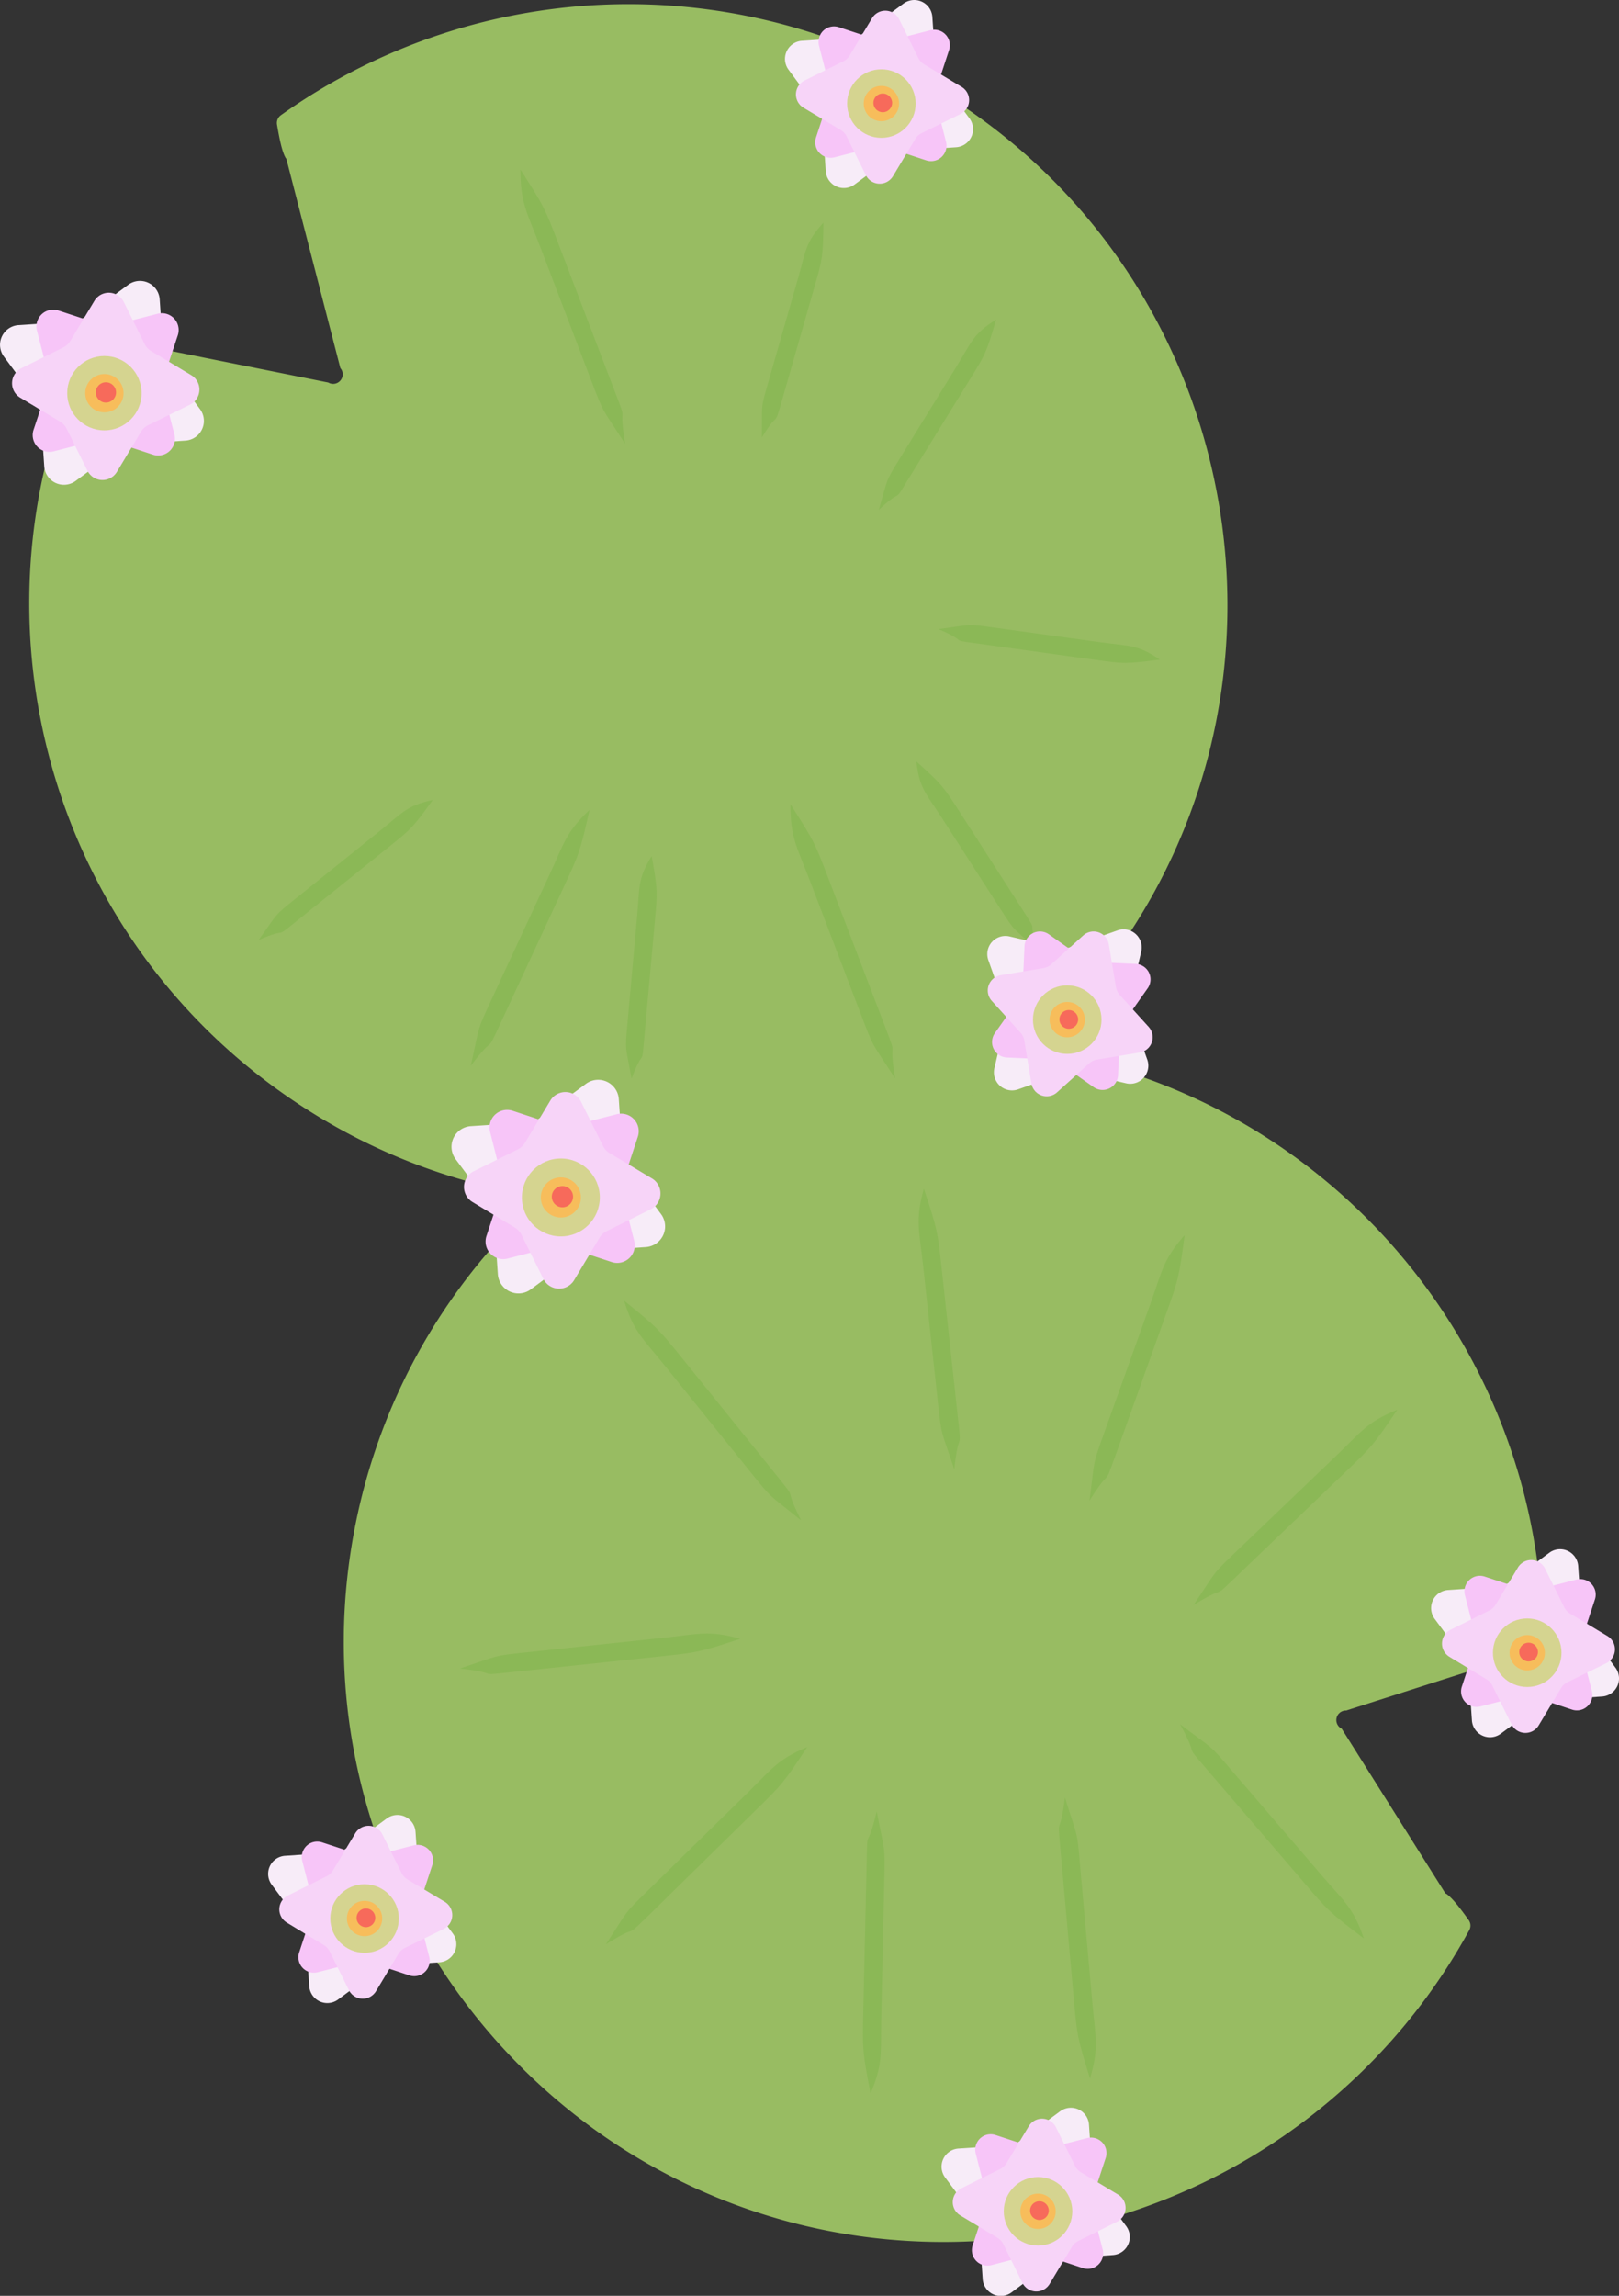 <svg xmlns="http://www.w3.org/2000/svg" viewBox="0 0 536.11 760.14"><rect x="0" y="0" width="536.11" height="760.14" fill="#333333" stroke="none"/><defs><style>.cls-1{fill:#98bc62;}.cls-2{fill:none;stroke:#f0f;stroke-miterlimit:10;}.cls-3{fill:#72b03d;opacity:0.33;}.cls-4{fill:#f7ecf8;}.cls-5{fill:#f7c5f8;}.cls-6{fill:#f7d4f8;}.cls-7{fill:#a7d400;opacity:0.42;}.cls-8{fill:#f7bd5b;}.cls-9{fill:#f76a5b;}</style></defs><title>Asset 12</title><g id="Layer_2" data-name="Layer 2"><g id="Layer_1-2" data-name="Layer 1"><path class="cls-1" d="M286.16,740.59A198.56,198.56,0,0,0,486.53,639.07a3.13,3.13,0,0,0-.21-3.35c-2.63-3.69-5.15-7-7.16-8.52a3,3,0,0,0-.55-.32l-34.33-54.52a3.16,3.16,0,0,1,1.47-6l51.95-16.61c2.79.14,7-1.68,11.47-4.11a3.18,3.18,0,0,0,1.67-2.8c-.37-96.59-71.3-181-169.78-195.4C233.64,331.7,133.75,405.16,116.41,511.93,98.55,621.86,175.77,725.87,286.16,740.59Z"/><path class="cls-1" d="M317.61,34.27A198.58,198.58,0,0,0,93,38.15a3.18,3.18,0,0,0-1.27,3.12c.76,4.46,1.57,8.56,2.73,10.79a3.1,3.1,0,0,0,.36.53l17.88,69.27a3.16,3.16,0,0,1-4,4.79L44,113.68c-2.46-1.35-7-1.54-12.12-1.31a3.19,3.19,0,0,0-2.73,1.79c-41.82,87.07-14.83,194,67.48,249.9,89.79,61,211.73,38.51,273.93-50C434.59,223,410.52,95.68,317.61,34.27Z"/><line class="cls-2" x1="9.5" y1="182" x2="9.5" y2="182"/><path class="cls-3" d="M85.64,311.22h0c6.69-9.23,4.83-7.73,12.15-13.61l28.06-22.55c7.32-5.88,8.73-8.3,17.47-10.19h0c-6.7,9.23-7.17,9.61-14.49,15.49L97.65,305.42C90.33,311.3,96.09,306.67,85.64,311.22Z"/><path class="cls-3" d="M252.27,144.86h0c.15-11.4-.51-9.1,2.08-18.12l9.92-34.61c2.59-9,2.35-11.81,8.4-18.4h0c-.15,11.4-.32,12-2.9,21l-11,38.45C256.15,142.22,258.18,135.12,252.27,144.86Z"/><path class="cls-3" d="M155.89,352.87h0C159,339,157.74,341.75,162.73,331l19.14-41.21c5-10.75,5.47-14.16,13.35-21.64h0c-3.13,13.86-3.45,14.56-8.44,25.31l-21.26,45.79C160.53,350,164.45,341.54,155.89,352.87Z"/><path class="cls-3" d="M310.75,208.29h0c11.31-1.47,8.94-1.8,18.25-.52l35.66,4.92c9.3,1.28,12,.64,19.4,5.7h0c-11.3,1.47-11.91,1.39-21.21.1L323.22,213C313.92,211.75,321.24,212.76,310.75,208.29Z"/><path class="cls-3" d="M343.48,314.37h0c-8.48-7.63-7.18-5.62-12.26-13.51l-19.48-30.28c-5.08-7.9-7.33-9.55-8.29-18.45h0c8.47,7.63,8.8,8.15,13.88,16L339,301.82C344.05,309.71,340.05,303.5,343.48,314.37Z"/><path class="cls-3" d="M291,168.8h0c3.22-10.93,2-8.9,6.9-16.89l18.89-30.64c4.93-8,5.45-10.74,13.06-15.45h0c-3.22,10.94-3.54,11.46-8.47,19.45l-21,34C295.49,167.31,299.37,161,291,168.8Z"/><path class="cls-3" d="M209.13,357.14h0c-2-11.23-2.21-8.85-1.36-18.2L211,303.09c.84-9.35.08-12,4.79-19.65h0c2,11.23,1.94,11.83,1.09,21.18l-3.61,39.84C212.45,353.81,213.11,346.45,209.13,357.14Z"/><path class="cls-3" d="M207,146.94h0c-8-12.43-6.84-9.5-11.24-21l-16.87-44.2c-4.4-11.53-6.56-14.38-6.57-25.62h0c8,12.43,8.24,13.18,12.64,24.71l18.75,49.1C208.11,141.44,204.65,132.37,207,146.94Z"/><path class="cls-3" d="M296.4,357.07h0c-8-12.43-6.84-9.5-11.24-21l-16.87-44.2c-4.4-11.53-6.56-14.38-6.57-25.63h0c8,12.44,8.24,13.19,12.64,24.72L293.11,340C297.51,351.57,294.05,342.5,296.4,357.07Z"/><path class="cls-4" d="M6.11,107.65l18.22-1.23a6.5,6.5,0,0,0,3.45-1.26L42.46,94.29a6.55,6.55,0,0,1,10.42,4.82l1.22,18.22a6.6,6.6,0,0,0,1.27,3.45l10.86,14.68a6.54,6.54,0,0,1-4.81,10.42L43.19,147.1a6.66,6.66,0,0,0-3.45,1.27L25.06,159.23a6.54,6.54,0,0,1-10.41-4.81l-1.23-18.23a6.57,6.57,0,0,0-1.26-3.45L1.29,118.06A6.54,6.54,0,0,1,6.11,107.65Z"/><path class="cls-5" d="M19.31,102.79l14.75,4.85a5.52,5.52,0,0,0,3.12.11l15-3.87A5.56,5.56,0,0,1,58.88,111L54,125.75a5.52,5.52,0,0,0-.1,3.12l3.86,15a5.56,5.56,0,0,1-7.12,6.67l-14.74-4.86a5.56,5.56,0,0,0-3.13-.1l-15,3.86a5.55,5.55,0,0,1-6.66-7.12L16,127.61a5.65,5.65,0,0,0,.11-3.13l-3.87-15A5.56,5.56,0,0,1,19.31,102.79Z"/><path class="cls-6" d="M41,100l6.9,13.91a5.6,5.6,0,0,0,2.12,2.3l13.31,8a5.56,5.56,0,0,1-.39,9.75L49,140.82a5.47,5.47,0,0,0-2.3,2.12l-8,13.31a5.56,5.56,0,0,1-9.74-.39L22.09,142A5.51,5.51,0,0,0,20,139.66l-13.31-8a5.56,5.56,0,0,1,.39-9.75L21,115a5.64,5.64,0,0,0,2.29-2.12l8-13.32A5.56,5.56,0,0,1,41,100Z"/><circle class="cls-7" cx="34.57" cy="130.18" r="12.31"/><circle class="cls-8" cx="34.57" cy="130.18" r="6.34"/><circle class="cls-9" cx="35.07" cy="129.93" r="3.36"/><path class="cls-4" d="M155.9,372.87,175,371.58a6.8,6.8,0,0,0,3.62-1.32L194,358.87a6.85,6.85,0,0,1,10.91,5.05L206.19,383a6.8,6.8,0,0,0,1.32,3.62L218.9,402a6.85,6.85,0,0,1-5.05,10.91l-19.09,1.29a6.85,6.85,0,0,0-3.62,1.32l-15.38,11.39a6.85,6.85,0,0,1-10.91-5.05l-1.29-19.09a6.89,6.89,0,0,0-1.33-3.62l-11.38-15.38A6.85,6.85,0,0,1,155.9,372.87Z"/><path class="cls-5" d="M169.73,367.77l15.45,5.09a5.78,5.78,0,0,0,3.27.11l15.76-4.05a5.82,5.82,0,0,1,7,7.46l-5.09,15.45a5.78,5.78,0,0,0-.11,3.27l4,15.76a5.82,5.82,0,0,1-7.46,7l-15.45-5.09a5.78,5.78,0,0,0-3.27-.11l-15.75,4.05a5.83,5.83,0,0,1-7-7.46l5.09-15.45a5.78,5.78,0,0,0,.11-3.27l-4-15.75A5.83,5.83,0,0,1,169.73,367.77Z"/><path class="cls-6" d="M192.44,364.84l7.23,14.57a5.71,5.71,0,0,0,2.22,2.4l14,8.37a5.83,5.83,0,0,1-.41,10.21l-14.57,7.23a5.87,5.87,0,0,0-2.41,2.22l-8.37,14a5.82,5.82,0,0,1-10.21-.41l-7.23-14.57a5.8,5.8,0,0,0-2.22-2.41L156.48,398a5.82,5.82,0,0,1,.4-10.21l14.58-7.23a5.9,5.9,0,0,0,2.4-2.22l8.37-13.95A5.82,5.82,0,0,1,192.44,364.84Z"/><circle class="cls-7" cx="185.72" cy="396.48" r="12.9"/><circle class="cls-8" cx="185.72" cy="396.48" r="6.64"/><circle class="cls-9" cx="186.24" cy="396.22" r="3.52"/><path class="cls-4" d="M265.61,13.51l16.81-1.13a6,6,0,0,0,3.18-1.17l13.54-10a6,6,0,0,1,9.6,4.44l1.13,16.81A6,6,0,0,0,311,25.62l10,13.54a6,6,0,0,1-4.44,9.6l-16.81,1.13a6.11,6.11,0,0,0-3.18,1.17l-13.54,10a6,6,0,0,1-9.6-4.44l-1.13-16.81a6.11,6.11,0,0,0-1.17-3.18l-10-13.54A6,6,0,0,1,265.61,13.51Z"/><path class="cls-5" d="M277.79,9l13.59,4.47a5.14,5.14,0,0,0,2.88.1L308.13,10a5.13,5.13,0,0,1,6.14,6.57L309.8,30.2a5.13,5.13,0,0,0-.1,2.88l3.56,13.86a5.12,5.12,0,0,1-6.56,6.15l-13.6-4.48a5.13,5.13,0,0,0-2.88-.1l-13.86,3.57a5.13,5.13,0,0,1-6.15-6.57l4.48-13.6a5.13,5.13,0,0,0,.1-2.88l-3.57-13.86A5.12,5.12,0,0,1,277.79,9Z"/><path class="cls-6" d="M297.77,6.44l6.36,12.82a5.14,5.14,0,0,0,2,2.12l12.27,7.37a5.12,5.12,0,0,1-.35,9L305.18,44.1a5.11,5.11,0,0,0-2.12,1.95L295.7,58.33a5.13,5.13,0,0,1-9-.36l-6.36-12.83a5.18,5.18,0,0,0-2-2.12l-12.28-7.36a5.13,5.13,0,0,1,.36-9l12.82-6.36a5.05,5.05,0,0,0,2.12-1.95l7.37-12.28A5.12,5.12,0,0,1,297.77,6.44Z"/><circle class="cls-7" cx="291.86" cy="34.29" r="11.35"/><circle class="cls-8" cx="291.86" cy="34.29" r="5.85"/><circle class="cls-9" cx="292.32" cy="34.06" r="3.1"/><path class="cls-4" d="M317.48,711.38l16.81-1.13a6,6,0,0,0,3.18-1.17l13.54-10a6,6,0,0,1,9.6,4.45l1.13,16.8a6.08,6.08,0,0,0,1.17,3.18l10,13.54a6,6,0,0,1-4.44,9.6l-16.81,1.13a6.11,6.11,0,0,0-3.18,1.17L335,759a6,6,0,0,1-9.6-4.44l-1.13-16.8a6,6,0,0,0-1.17-3.19L313,721A6,6,0,0,1,317.48,711.38Z"/><path class="cls-5" d="M329.66,706.9l13.6,4.48a5.13,5.13,0,0,0,2.88.09L360,707.91a5.13,5.13,0,0,1,6.15,6.56l-4.48,13.6a5.13,5.13,0,0,0-.1,2.88l3.57,13.87a5.12,5.12,0,0,1-6.57,6.14L345,746.48a5.13,5.13,0,0,0-2.88-.09L328.23,750a5.13,5.13,0,0,1-6.15-6.57l4.48-13.59a5.13,5.13,0,0,0,.1-2.88L323.09,713A5.12,5.12,0,0,1,329.66,706.9Z"/><path class="cls-6" d="M349.65,704.31,356,717.14a5,5,0,0,0,1.95,2.11l12.28,7.37a5.13,5.13,0,0,1-.36,9L357.05,742a5.09,5.09,0,0,0-2.11,1.95l-7.37,12.28a5.13,5.13,0,0,1-9-.36L332.22,743a5.09,5.09,0,0,0-2-2.11L318,733.53a5.12,5.12,0,0,1,.36-9l12.83-6.37a5.09,5.09,0,0,0,2.11-1.95L340.66,704A5.13,5.13,0,0,1,349.65,704.31Z"/><circle class="cls-7" cx="343.73" cy="732.16" r="11.35"/><circle class="cls-8" cx="343.73" cy="732.16" r="5.85"/><circle class="cls-9" cx="344.19" cy="731.93" r="3.1"/><path class="cls-4" d="M334.36,310.07l16.4,3.82a5.94,5.94,0,0,0,3.39-.19L370,308.07a6,6,0,0,1,7.89,7.05l-3.82,16.4a6,6,0,0,0,.19,3.39l5.63,15.87a6,6,0,0,1-7.05,7.89l-16.4-3.82a6,6,0,0,0-3.38.19l-15.88,5.63a6,6,0,0,1-7.89-7.05l3.82-16.4a6,6,0,0,0-.19-3.38L327.31,318A6,6,0,0,1,334.36,310.07Z"/><path class="cls-5" d="M347.31,309.34l11.7,8.25a5.23,5.23,0,0,0,2.73.93l14.3.63a5.12,5.12,0,0,1,4,8.07l-8.25,11.7a5.17,5.17,0,0,0-.93,2.73l-.63,14.3a5.13,5.13,0,0,1-8.08,4l-11.7-8.24a5.12,5.12,0,0,0-2.72-.94l-14.3-.63a5.13,5.13,0,0,1-4-8.07l8.25-11.7a5.06,5.06,0,0,0,.93-2.73l.64-14.3A5.12,5.12,0,0,1,347.31,309.34Z"/><path class="cls-6" d="M367.18,312.69l2.35,14.12a5.11,5.11,0,0,0,1.25,2.6L380.37,340a5.12,5.12,0,0,1-3,8.49l-14.12,2.34a5.19,5.19,0,0,0-2.6,1.25l-10.62,9.6a5.14,5.14,0,0,1-8.5-3l-2.34-14.12A5.12,5.12,0,0,0,338,342l-9.6-10.63a5.13,5.13,0,0,1,3-8.49l14.12-2.35a5.11,5.11,0,0,0,2.6-1.25l10.62-9.59A5.12,5.12,0,0,1,367.18,312.69Z"/><circle class="cls-7" cx="353.4" cy="337.6" r="11.35"/><circle class="cls-8" cx="353.4" cy="337.6" r="5.85"/><circle class="cls-9" cx="353.91" cy="337.52" r="3.1"/><path class="cls-4" d="M94.47,614.45l16.8-1.14a6,6,0,0,0,3.19-1.16l13.53-10a6,6,0,0,1,9.61,4.44l1.13,16.8a6.06,6.06,0,0,0,1.17,3.19l10,13.53a6,6,0,0,1-4.44,9.61l-16.8,1.13a6,6,0,0,0-3.18,1.17L112,662a6,6,0,0,1-9.6-4.44l-1.14-16.8a6,6,0,0,0-1.16-3.18L90,624.05A6,6,0,0,1,94.47,614.45Z"/><path class="cls-5" d="M106.64,610l13.6,4.48a5.13,5.13,0,0,0,2.88.1L137,611a5.12,5.12,0,0,1,6.14,6.57l-4.48,13.59a5.14,5.14,0,0,0-.09,2.88l3.56,13.87a5.12,5.12,0,0,1-6.57,6.14L122,649.55a5.13,5.13,0,0,0-2.88-.1L105.21,653a5.12,5.12,0,0,1-6.14-6.56l4.48-13.6a5.13,5.13,0,0,0,.09-2.88l-3.56-13.86A5.12,5.12,0,0,1,106.64,610Z"/><path class="cls-6" d="M126.63,607.38,133,620.2a5.2,5.2,0,0,0,2,2.12l12.27,7.36a5.13,5.13,0,0,1-.36,9L134,645a5.14,5.14,0,0,0-2.12,2l-7.36,12.27a5.13,5.13,0,0,1-9-.36l-6.36-12.82a5.14,5.14,0,0,0-2-2.12L95,636.59a5.12,5.12,0,0,1,.36-9l12.82-6.36a5.2,5.2,0,0,0,2.12-2L117.64,607A5.13,5.13,0,0,1,126.63,607.38Z"/><circle class="cls-7" cx="120.72" cy="635.22" r="11.35"/><circle class="cls-8" cx="120.72" cy="635.22" r="5.85"/><circle class="cls-9" cx="121.17" cy="634.99" r="3.1"/><path class="cls-4" d="M479.47,526.45l16.8-1.14a6,6,0,0,0,3.19-1.16l13.53-10a6,6,0,0,1,9.61,4.44l1.13,16.8a6.06,6.06,0,0,0,1.17,3.19l10,13.53a6,6,0,0,1-4.44,9.61l-16.8,1.13a6,6,0,0,0-3.18,1.17L497,574a6,6,0,0,1-9.6-4.44l-1.14-16.8a6,6,0,0,0-1.16-3.18l-10-13.54A6,6,0,0,1,479.47,526.45Z"/><path class="cls-5" d="M491.64,522l13.6,4.48a5.13,5.13,0,0,0,2.88.1L522,523a5.12,5.12,0,0,1,6.14,6.57l-4.48,13.59a5.14,5.14,0,0,0-.09,2.88l3.56,13.87a5.12,5.12,0,0,1-6.57,6.14L507,561.55a5.13,5.13,0,0,0-2.88-.1L490.21,565a5.12,5.12,0,0,1-6.14-6.56l4.48-13.6a5.13,5.13,0,0,0,.09-2.88l-3.56-13.86A5.12,5.12,0,0,1,491.64,522Z"/><path class="cls-6" d="M511.63,519.38,518,532.2a5.2,5.2,0,0,0,2,2.12l12.27,7.36a5.13,5.13,0,0,1-.36,9L519,557a5.14,5.14,0,0,0-2.12,2l-7.36,12.27a5.13,5.13,0,0,1-9-.36l-6.36-12.82a5.14,5.14,0,0,0-2-2.12L480,548.59a5.12,5.12,0,0,1,.36-9l12.82-6.36a5.2,5.2,0,0,0,2.12-2L502.64,519A5.13,5.13,0,0,1,511.63,519.38Z"/><circle class="cls-7" cx="505.72" cy="547.22" r="11.35"/><circle class="cls-8" cx="505.72" cy="547.22" r="5.85"/><circle class="cls-9" cx="506.17" cy="546.99" r="3.1"/><path class="cls-3" d="M316,486.47h0c-4.49-13.48-4.16-10.48-5.45-22.26L305.67,419c-1.29-11.78-2.64-15,.25-25.42h0c4.48,13.47,4.57,14.24,5.85,26l5.47,50.19C318.52,481.61,317.51,472.34,316,486.47Z"/><path class="cls-3" d="M360.77,496.87h0c1.86-14.08.84-11.24,4.84-22.39l15.33-42.78c4-11.15,4.16-14.59,11.34-22.75h0c-1.86,14.08-2.12,14.81-6.12,26l-17,47.53C365.13,493.6,368.28,484.82,360.77,496.87Z"/><path class="cls-3" d="M265.26,503.38h0c-11-8.93-9.15-6.59-16.59-15.81l-28.5-35.38c-7.44-9.23-10.29-11.17-13.51-21.54h0c11.05,8.93,11.53,9.53,19,18.76l31.68,39.31C264.74,497.94,258.89,490.68,265.26,503.38Z"/><path class="cls-3" d="M200.61,643.78h0c7.82-11.86,5.66-9.75,14.13-18l32.44-31.81c8.46-8.29,10.11-11.31,20.12-15.53h0c-7.81,11.87-8.36,12.41-16.82,20.7l-36,35.35C206,642.73,212.63,636.2,200.61,643.78Z"/><path class="cls-3" d="M290.31,599.78h0c2.7,14,2.76,10.94,2.51,22.78l-1,45.43c-.26,11.85.67,15.16-3.55,25.17h0c-2.7-13.94-2.68-14.72-2.42-26.56L287,616.12C287.21,604.28,287,613.6,290.31,599.78Z"/><path class="cls-3" d="M395.24,531.39h0c7.95-11.77,5.77-9.68,14.33-17.88l32.81-31.43c8.56-8.2,10.24-11.2,20.3-15.3h0c-7.95,11.77-8.51,12.31-17.06,20.5l-36.46,34.93C400.6,530.4,407.34,524,395.24,531.39Z"/><path class="cls-3" d="M352.64,595.17h0c4.22,13.56,4,10.55,5,22.36l4.05,45.25c1.05,11.81,2.34,15-.74,25.41h0c-4.23-13.56-4.3-14.33-5.35-26.13l-4.5-50.28C350.06,600,350.89,609.26,352.64,595.17Z"/><path class="cls-3" d="M390.8,570.92h0c11.32,8.58,9.35,6.29,17.07,15.29l29.58,34.48c7.72,9,10.63,10.84,14.16,21.11h0c-11.31-8.58-11.82-9.17-19.53-18.16l-32.87-38.32C391.49,576.33,397.56,583.41,390.8,570.92Z"/><path class="cls-3" d="M152.26,552.44h0c13.49-4.45,10.49-4.13,22.27-5.38l45.18-4.78c11.79-1.25,15-2.59,25.42.32h0c-13.49,4.45-14.25,4.53-26,5.78l-50.2,5.31C157.1,554.94,166.38,554,152.26,552.44Z"/></g></g></svg>